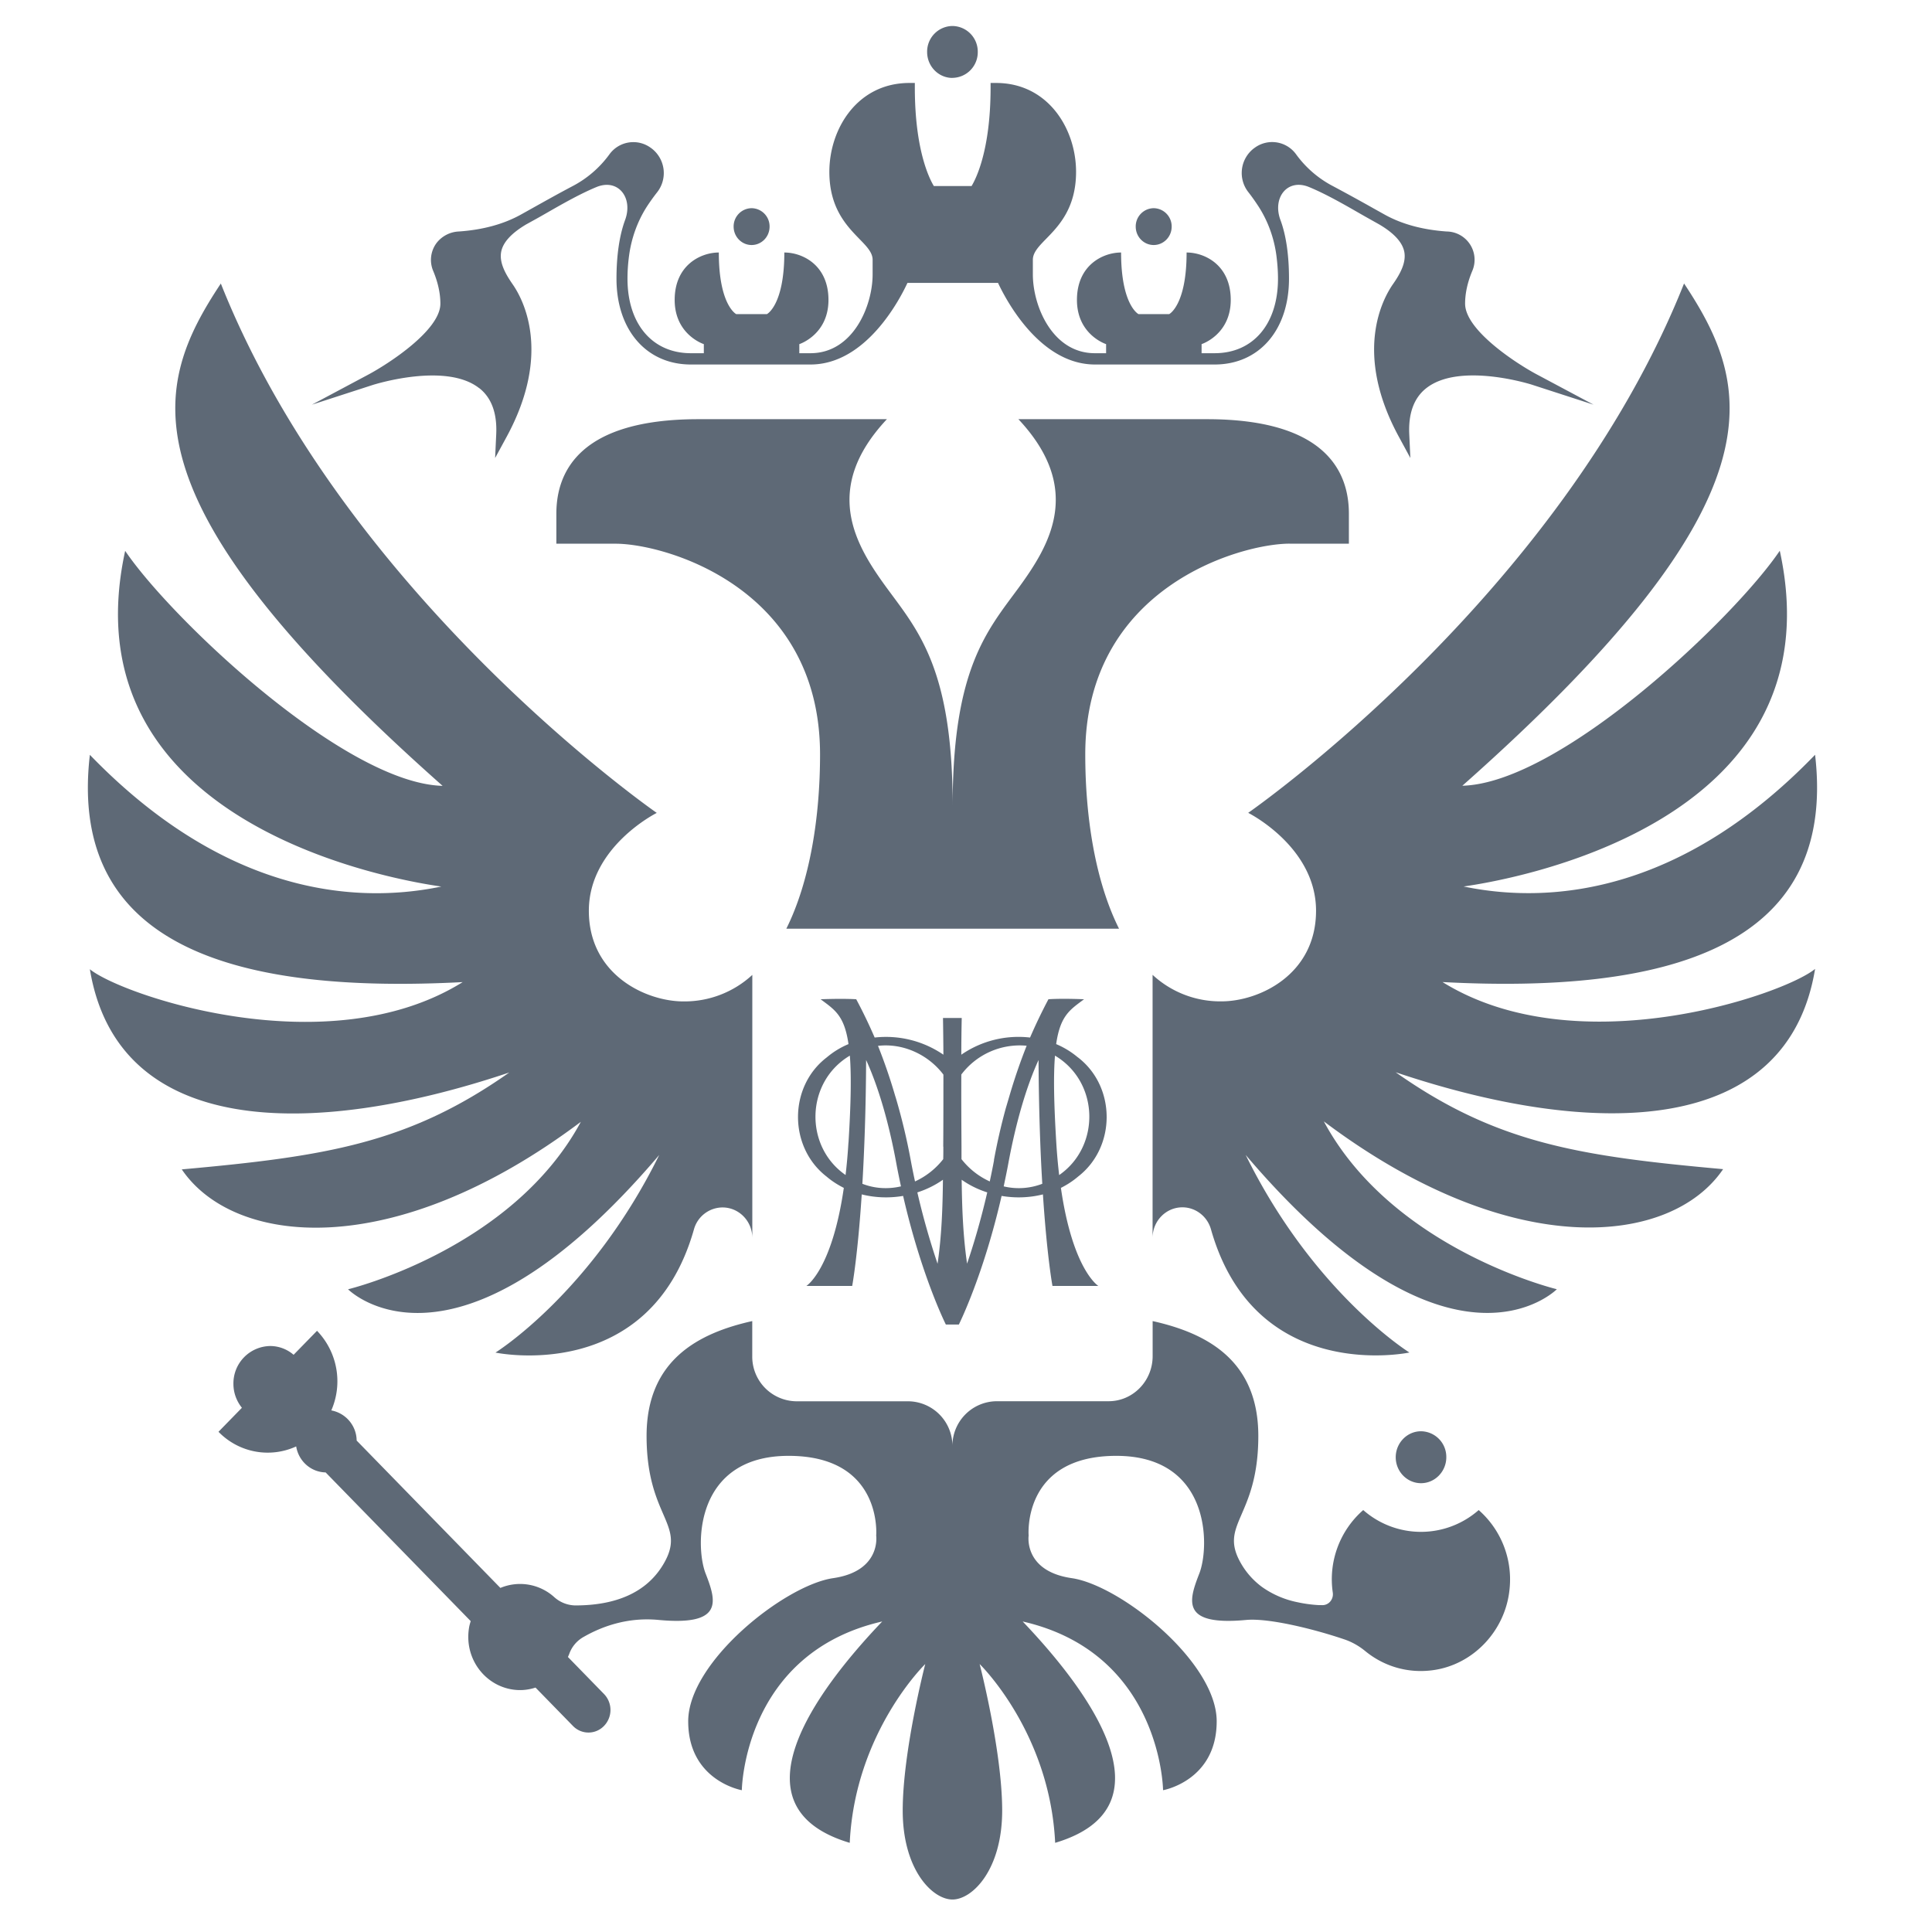 <svg width="33px" height="33px" viewBox="0 0 30 33" fill="#5e6976" xmlns="http://www.w3.org/2000/svg"><path d="M8.425 19.155c-1.177 2.192-3.98 2.867-3.98 2.867s1.807 1.83 5.315-2.294c-1.162 2.36-2.797 3.375-2.797 3.375s2.635.56 3.39-2.104a.51.51 0 0 1 .488-.375c.28 0 .509.233.509.521v-4.493a1.707 1.707 0 0 1-1.175.453c-.64 0-1.617-.453-1.617-1.548 0-1.094 1.16-1.672 1.16-1.672s-5.316-3.683-7.446-9.042C1.107 6.598.508 8.504 6.06 13.423c-1.678-.044-4.648-2.867-5.422-4.014-1.033 4.74 4.777 5.645 5.4 5.734-1.593.331-3.787.043-6.003-2.25-.388 3.336 2.603 4.08 6.368 3.882-2.302 1.434-5.83.221-6.368-.22.474 2.866 3.76 2.907 7.164 1.764-1.722 1.213-3.141 1.434-5.594 1.655.882 1.3 3.593 1.61 6.821-.816v-.003ZM14.768 1.33a.438.438 0 0 0 .433-.442.438.438 0 0 0-.433-.444.438.438 0 0 0-.432.444c0 .244.194.443.432.443ZM23.204 24.89a.438.438 0 0 0-.432-.443c-.238 0-.432.2-.432.444s.194.443.432.443.432-.2.432-.443ZM11.338 4.185c.17 0 .307-.14.307-.314a.311.311 0 0 0-.307-.315.311.311 0 0 0-.307.315c0 .173.138.314.307.314Z" fill="#5e6976"></path><path d="M6.687 6.63c.208.164.305.428.289.784l-.019.409.194-.357c.784-1.44.279-2.363.104-2.612-.117-.17-.233-.368-.193-.56.034-.16.177-.313.424-.46l.197-.109c.242-.135.653-.385 1.005-.53.37-.152.63.182.489.563-.1.272-.147.62-.147 1.002 0 .876.511 1.466 1.27 1.466h2.048c.948-.003 1.525-1.119 1.652-1.394h1.547c.128.274.706 1.391 1.652 1.394h2.048c.76 0 1.27-.588 1.27-1.466 0-.382-.045-.73-.146-1.002-.142-.381.119-.716.489-.563.353.145.763.395 1.005.53l.196.11c.247.146.39.3.424.46.04.19-.074.39-.193.56-.173.248-.68 1.172.104 2.61l.194.358-.019-.409c-.016-.356.082-.619.29-.783.575-.454 1.812-.06 1.824-.054l1.034.335-.962-.513c-.344-.182-1.232-.756-1.232-1.212 0-.176.041-.365.123-.56a.483.483 0 0 0-.439-.673c-.408-.029-.764-.125-1.057-.288l-.197-.11a34.44 34.44 0 0 0-.68-.373 1.811 1.811 0 0 1-.63-.538l-.003-.004a.504.504 0 0 0-.712-.116l-.014.01a.53.53 0 0 0-.091.75c.065.083.122.166.175.247.16.25.263.537.302.834.016.126.027.257.027.394 0 .774-.424 1.273-1.082 1.273h-.223v-.155s.498-.16.498-.755c0-.596-.444-.81-.754-.81 0 .9-.297 1.052-.297 1.052h-.525s-.297-.151-.297-1.052c-.308 0-.754.214-.754.81 0 .596.498.755.498.755v.155H17.2c-.721 0-1.058-.802-1.058-1.346v-.25c0-.124.1-.228.228-.359.215-.22.51-.525.51-1.143 0-.736-.48-1.518-1.366-1.518h-.094v.096c-.003 1.05-.247 1.536-.325 1.665h-.644c-.078-.129-.322-.614-.325-1.665v-.096h-.093c-.888 0-1.367.782-1.367 1.518 0 .618.295.921.51 1.143.128.131.229.235.229.359v.25c0 .542-.336 1.345-1.06 1.346h-.192v-.155s.498-.16.498-.755c0-.596-.444-.81-.754-.81 0 .9-.297 1.052-.297 1.052h-.525s-.297-.151-.297-1.052c-.308 0-.754.214-.754.81 0 .596.498.755.498.755v.155H10.3c-.658 0-1.082-.5-1.082-1.273 0-.137.01-.268.027-.394.04-.297.142-.583.302-.834a3.5 3.5 0 0 1 .176-.246.53.53 0 0 0-.092-.75l-.014-.01a.504.504 0 0 0-.711.115l-.003.004a1.825 1.825 0 0 1-.63.538c-.203.107-.43.233-.68.373l-.197.11c-.294.163-.65.26-1.058.288a.509.509 0 0 0-.38.195.483.483 0 0 0-.059.478c.082.196.123.385.123.56 0 .455-.89 1.029-1.232 1.212l-.962.513 1.034-.335c.012-.004 1.25-.399 1.824.054h.002Z" fill="#5e6976"></path><path d="M18.206 4.185c.169 0 .307-.14.307-.314a.311.311 0 0 0-.307-.315.311.311 0 0 0-.307.315c0 .173.137.314.307.314ZM16.91 18.06a1.458 1.458 0 0 0-.37-.226c.071-.495.242-.589.476-.766-.416-.017-.608 0-.608 0a9.34 9.34 0 0 0-.314.654 1.72 1.72 0 0 0-1.174.293c0-.224.003-.438.007-.627h-.32c.003.189.006.403.007.627a1.734 1.734 0 0 0-1.174-.293 8.831 8.831 0 0 0-.315-.654s-.192-.015-.608 0c.235.177.405.271.476.766a1.42 1.42 0 0 0-.37.226c-.656.5-.656 1.535-.003 2.038.09.077.19.14.293.192-.204 1.407-.64 1.675-.64 1.675h.783s.093-.495.163-1.564c.23.058.473.066.707.026.306 1.337.71 2.158.73 2.197h.222c.019-.039.424-.86.73-2.197.234.04.476.032.706-.026.07 1.069.163 1.564.163 1.564h.784s-.437-.268-.64-1.675c.103-.052.202-.115.292-.192.653-.503.653-1.537-.002-2.038Zm-3.918 1.456c-.012.2-.029.384-.049.554-.709-.49-.685-1.589.073-2.039.026.33.02.797-.023 1.485Zm.238.704c.033-.56.06-1.261.064-2.114.207.452.386 1.06.515 1.76.025.137.053.27.08.398-.215.05-.443.04-.659-.044Zm1.285 1.368a12.731 12.731 0 0 1-.346-1.221c.157-.05.306-.124.437-.216-.005.48-.022.96-.092 1.437Zm.098-2.004c0 .072 0 .143-.002.215a1.298 1.298 0 0 1-.482.381c-.025-.118-.05-.237-.073-.363a10.445 10.445 0 0 0-.254-1.062l-.013-.041a9.344 9.344 0 0 0-.292-.85c.429-.05.859.15 1.117.491 0 .43 0 .872-.003 1.23h.002Zm.406 2.004c-.07-.478-.087-.957-.093-1.437.133.094.28.166.437.216-.11.477-.233.89-.346 1.221h.002Zm.46-1.771c-.023.125-.048.245-.073.363a1.286 1.286 0 0 1-.483-.381v-.215c-.002-.358-.005-.8-.003-1.23a1.25 1.25 0 0 1 1.116-.492 9.744 9.744 0 0 0-.292.85l-.012.041-.053.179a10.603 10.603 0 0 0-.202.884h.002Zm.165.447c.027-.13.055-.26.08-.398.13-.7.308-1.308.515-1.76.005.853.03 1.554.064 2.114a1.116 1.116 0 0 1-.66.044Zm.947-.194a9.991 9.991 0 0 1-.049-.554c-.042-.688-.049-1.156-.022-1.485.758.451.78 1.548.073 2.039h-.002ZM20.526 9.287h1.014v-.513c0-.726-.407-1.614-2.425-1.614h-3.22c1.122 1.197.53 2.159 0 2.885-.532.725-1.123 1.378-1.123 3.718 0-2.34-.592-2.993-1.123-3.718-.531-.726-1.123-1.687 0-2.885h-3.22c-2.018 0-2.426.888-2.426 1.614v.513h1.014c.829 0 3.49.737 3.49 3.599 0 1.075-.174 2.17-.576 2.977h5.683c-.404-.806-.577-1.902-.577-2.977 0-2.86 2.66-3.6 3.49-3.6ZM23.134 16.774c3.766.2 6.757-.546 6.369-3.882-2.216 2.294-4.411 2.58-6.003 2.25.624-.09 6.434-.994 5.4-5.735-.774 1.147-3.743 3.97-5.422 4.014 5.551-4.918 4.952-6.823 3.787-8.579-2.13 5.36-7.445 9.042-7.445 9.042s1.159.578 1.159 1.672c0 1.095-.976 1.548-1.616 1.548a1.7 1.7 0 0 1-1.176-.453v4.493c0-.288.228-.522.509-.522.225 0 .425.153.488.375.755 2.666 3.39 2.105 3.39 2.105s-1.635-1.015-2.797-3.375c3.508 4.125 5.315 2.294 5.315 2.294s-2.803-.675-3.98-2.867c3.227 2.427 5.939 2.117 6.82.816-2.452-.221-3.871-.44-5.593-1.655 3.403 1.145 6.692 1.102 7.164-1.765-.538.441-4.067 1.655-6.369.221v.003Z" fill="#5e6976"></path><path d="M23.757 25.793a1.492 1.492 0 0 1-1.972 0 1.57 1.57 0 0 0-.52 1.41c.016.112-.066.215-.178.214l-.068-.001a2.294 2.294 0 0 1-.362-.05 1.582 1.582 0 0 1-.6-.259 1.314 1.314 0 0 1-.349-.384c-.414-.695.285-.785.285-2.196 0-1.287-.872-1.754-1.805-1.962v.599c0 .425-.337.77-.752.77H15.52a.762.762 0 0 0-.752.771.762.762 0 0 0-.752-.77H12.1a.762.762 0 0 1-.751-.771v-.599c-.933.208-1.805.676-1.805 1.962 0 1.411.7 1.501.284 2.196-.29.486-.818.697-1.493.699a.551.551 0 0 1-.367-.141.87.87 0 0 0-.921-.158l-2.455-2.517a.53.53 0 0 0-.433-.515 1.243 1.243 0 0 0-.244-1.36l-.4.41a.613.613 0 0 0-.398-.15.638.638 0 0 0-.63.647c0 .155.056.297.145.408l-.4.41c.358.367.89.451 1.327.25.041.25.25.439.503.444l2.478 2.54a.994.994 0 0 0-.024.088c-.11.58.321 1.09.869 1.09.091 0 .18-.016.262-.043l.639.655a.368.368 0 0 0 .531 0 .392.392 0 0 0 0-.545l-.616-.632c.006-.017.015-.032.021-.05a.54.54 0 0 1 .248-.294c.317-.181.754-.34 1.282-.289 1.122.105.98-.33.8-.794-.18-.462-.193-2.009 1.418-2.009 1.612 0 1.496 1.362 1.496 1.362s.09.607-.735.727c-.826.12-2.476 1.428-2.476 2.445 0 1.018.916 1.177.916 1.177s.026-2.34 2.398-2.882c-1.148 1.203-2.593 3.172-.555 3.781.09-1.89 1.29-3.054 1.29-3.054s-.385 1.488-.385 2.502c0 1.013.508 1.52.85 1.52.34 0 .849-.507.849-1.52 0-1.014-.385-2.502-.385-2.502s1.2 1.163 1.29 3.054c2.037-.607.593-2.578-.555-3.781 2.373.542 2.398 2.882 2.398 2.882s.916-.16.916-1.177c0-1.017-1.65-2.326-2.476-2.445-.826-.12-.736-.727-.736-.727s-.116-1.362 1.497-1.362c1.613 0 1.599 1.547 1.418 2.01-.18.462-.322.898.8.793.386-.036 1.166.157 1.684.334.128.044.246.112.352.199.308.252.712.383 1.147.326.695-.09 1.25-.677 1.317-1.392a1.576 1.576 0 0 0-.529-1.345l.001.001Z" fill="#5e6976"></path></svg>
